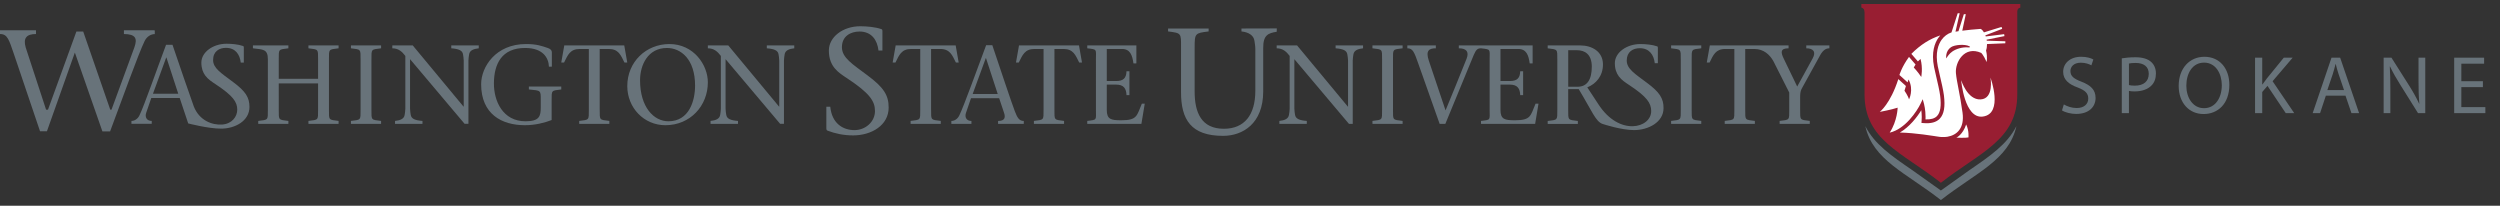 <?xml version="1.0" encoding="utf-8"?>
<!-- Generator: Adobe Illustrator 16.0.0, SVG Export Plug-In . SVG Version: 6.00 Build 0)  -->
<!DOCTYPE svg PUBLIC "-//W3C//DTD SVG 1.1//EN" "http://www.w3.org/Graphics/SVG/1.1/DTD/svg11.dtd">
<svg version="1.1" id="Layer_1" xmlns="http://www.w3.org/2000/svg" xmlns:xlink="http://www.w3.org/1999/xlink" x="0px" y="0px"
	 width="364.5px" height="30px" viewBox="0 0 364.5 30" enable-background="new 0 0 364.5 30" xml:space="preserve">
<rect x="0" y="0" width="364.5" height="30" fill="#333333" stroke="none"/>
<g>
	<g>
		<g>
			<g>
				<path fill="#68737A" d="M287.154,24.8l-4.174,2.976L278.8,24.8c-2.963-2.028-5.504-3.767-6.838-6.413
					c1.101,4.952,5.94,6.812,11.019,10.78c5.069-3.969,9.916-5.828,11.014-10.78C292.662,21.034,290.119,22.771,287.154,24.8z"/>
				<g>
					<path fill="#981E32" d="M271.387,0.583v0.52c0.322,0.113,0.428,0.215,0.463,0.685v11.97c0,6.657,5.416,8.418,11.131,12.891
						c5.718-4.473,11.138-6.233,11.138-12.891V1.651c0.041-0.357,0.155-0.45,0.444-0.548v-0.52H271.387z"/>
				</g>
			</g>
		</g>
	</g>
	<g>
		<g>
			<g>
				<path fill="#FFFFFF" d="M285.234,20.07c0,0,0.93-0.395,1.434-1.926c0.447,0.933,0.332,1.893,0.332,1.893
					C286.586,20.132,285.234,20.07,285.234,20.07z"/>
				<path fill="#FFFFFF" d="M290.209,11.312c0,0,0.562,3.08-1.438,3.182c-1.929,0.106-2.834-2.802-2.834-2.802
					s0.465,5.674,3.168,5.302C292.152,16.573,290.209,11.312,290.209,11.312z"/>
			</g>
		</g>
		<path fill="#FFFFFF" d="M275.518,19.338h0.004c2.258-0.516,3.98-3.146,4.488-4.203l0.324-0.67l0.195,0.717
			c0.008,0.037,0.217,0.828,0.217,1.873c0,0.114-0.004,0.231-0.01,0.354c0.779,0.028,1.336-0.127,1.68-0.49
			c0.496-0.513,0.645-1.483,0.459-2.967c-0.09-0.711-0.352-1.841-0.586-2.835c-0.117-0.513-0.229-0.991-0.299-1.333
			c-0.436-2.181,0.107-3.539,0.637-4.286c0.082-0.12,0.172-0.23,0.268-0.339c-1.561,0.526-2.869,1.345-4.221,2.695l0.955,1.1
			l0.385-0.363c0.367,1.37,0.104,2.628,0.104,2.628c-0.502-0.763-1.091-1.378-1.091-1.378l0.261-0.436l-0.856-0.993l-0.101-0.111
			c-1.056,1.444-1.396,2.631-1.396,2.631l0.75,0.68l0.437,0.395l0.146-0.417c0.801,1.502,0.066,2.907,0.066,2.907
			c-0.129-0.514-0.66-1.272-0.66-1.272l0.209-0.687l-1.109-1.006c-1.157,3.613-2.7,4.78-2.7,4.78s1.672-0.304,2.602-0.614
			C276.674,15.699,276.65,17.602,275.518,19.338z"/>
		<path fill="#FFFFFF" d="M292.379,6.311l-2.672,0.112c0.002,0.319-0.037,0.637-0.139,0.932c0.246,1.089,0.074,1.682,0.074,1.682
			c-0.445-1.036-0.787-1.328-0.787-1.328c-2.451-1.087-3.824,1.377-3.681,2.963c0.119,1.307,0.597,3.041,0.964,5.756
			c0.312,2.289-0.845,3.275-2.181,3.504c-0.026,0.006-0.058,0.01-0.084,0.016c-0.01,0-0.015,0.001-0.021,0.001
			c-0.217,0.028-0.447,0.04-0.688,0.03c-0.01,0-0.019,0-0.026,0c-0.023,0-0.052-0.002-0.08-0.002
			c-0.103-0.009-0.205-0.018-0.31-0.029c-1.03-0.145-3.354-0.565-5.752-0.624c1.41-0.822,2.517-2.248,3.129-3.257
			c0.035,0.276,0.065,0.619,0.065,0.998c0,0.187-0.008,0.383-0.022,0.584l-0.024,0.275l0.274,0.02
			c1.104,0.1,1.886-0.111,2.396-0.637c0.623-0.654,0.818-1.74,0.607-3.422c-0.094-0.738-0.359-1.883-0.596-2.895
			c-0.117-0.505-0.229-0.982-0.295-1.314c-0.395-1.989,0.078-3.197,0.543-3.861c0.367-0.519,0.875-0.898,1.424-1.081
			c0.012-0.002,0.023-0.002,0.029-0.005l0.908-2.798h0.289l-0.613,2.69c0.143-0.023,0.287-0.049,0.434-0.07l0.785-2.48h0.285
			L286.1,4.474c0.811-0.109,1.694-0.188,2.676-0.261c0.16,0.066,0.33,0.25,0.479,0.506l2.57-0.794l0.094,0.279l-2.455,0.952
			c0.021,0.049,0.039,0.104,0.057,0.157l2.687-0.333l0.041,0.285l-2.603,0.521c0.006,0.047,0.015,0.098,0.023,0.146l2.709,0.087
			v0.292H292.379z M284.646,7.513c0.539-0.38,1.455-0.673,2.312-0.603c0.219,0.016,0.401-0.042,0.166-0.167
			c-0.644-0.34-2.142-0.224-2.67,0.138c-0.847,0.581-0.703,1.61-0.683,1.634C283.939,8.223,284.227,7.805,284.646,7.513z"/>
	</g>
</g>
<g>
	<g>
		<path fill="#68737A" d="M128.085,7.369c-0.175-1.542-1.013-2.772-2.77-2.772c-1.274,0-2.563,0.661-2.563,2.287
			c0,1.537,1.539,2.463,3.736,4.111c2.328,1.736,3.079,2.856,3.079,4.681c0,2.616-2.536,4.064-5.173,4.064
			c-1.408,0-2.615-0.264-3.76-0.7c-0.085-0.047-0.152-0.136-0.152-0.31v-3.166h0.571c0.243,2.438,1.843,3.406,3.538,3.406
			c1.562,0,2.981-1.185,2.981-2.787c0-1.434-0.771-2.599-4.065-4.772c-1.187-0.789-2.658-1.65-2.658-4.042
			c0-1.982,2.048-3.542,4.578-3.542c0.944,0,2.198,0.109,3.077,0.417c0.133,0.046,0.153,0.135,0.153,0.245v2.879L128.085,7.369
			L128.085,7.369z"/>
		<path fill="#68737A" d="M135.755,16.012c0,1.523-0.065,1.438,1.41,1.618v0.427h-4.4V17.63c1.47-0.182,1.406-0.095,1.406-1.618
			V7.14h-1.326c-1.423,0-1.75,0.899-2.287,1.977h-0.408l0.44-2.501h8.747l0.439,2.501h-0.407c-0.539-1.078-0.865-1.977-2.287-1.977
			h-1.329v8.872H135.755z"/>
		<path fill="#68737A" d="M141.571,14.321l-0.738,2.156c-0.211,0.631,0.093,1.159,0.803,1.159v0.421h-2.928v-0.421
			c0.433,0,0.901-0.272,1.158-0.805c0.691-1.416,2.575-6.681,3.912-10.238h0.902c1.093,3.232,2.735,8.195,3.283,9.627
			c0.354,0.901,0.61,1.416,1.305,1.416v0.421h-3.75v-0.421c1.012,0,1.11-0.528,0.854-1.241l-0.695-2.074H141.571z M145.468,13.707
			l-1.708-5.231h-0.031l-1.916,5.231H145.468z"/>
		<path fill="#68737A" d="M153.736,16.012c0,1.523-0.064,1.438,1.404,1.618v0.427h-4.396V17.63c1.473-0.182,1.406-0.095,1.406-1.618
			V7.14h-1.326c-1.42,0-1.746,0.899-2.286,1.977h-0.409l0.443-2.501h8.744l0.438,2.501h-0.408c-0.535-1.078-0.863-1.977-2.287-1.977
			h-1.322L153.736,16.012L153.736,16.012z"/>
		<path fill="#68737A" d="M158.523,17.63c1.475-0.182,1.264-0.095,1.264-1.618V8.657c0-1.517,0.211-1.438-1.264-1.616V6.615h7.16
			v2.631h-0.426c-0.164-1.208-0.488-2.106-1.664-2.106h-2.225v4.674h1.373c1.027,0,1.471-0.411,1.502-1.423h0.426v3.479h-0.426
			c-0.031-0.964-0.406-1.535-1.502-1.535h-1.373v3.692c0,1.391,0.639,1.508,2.109,1.508c2.369,0,2.254-0.676,3.006-2.423h0.424
			l-0.49,2.943h-7.895L158.523,17.63L158.523,17.63z"/>
	</g>
	<g>
		<g>
			<path fill="#68737A" d="M196.674,18.057c0,0,0,0-7.957-9.431v7.224c0,0.342,0.068,0.619,0.098,0.881
				c0.082,0.588,0.64,0.817,1.715,0.899v0.427h-4V17.63c0.785-0.082,1.322-0.312,1.404-0.899c0.033-0.262,0.099-0.539,0.099-0.881
				V8.153c-0.457-0.587-0.968-1.11-1.894-1.11V6.615h2.969c2.437,2.959,4.972,5.966,7.404,8.925h0.033V8.823
				c0-0.344-0.068-0.621-0.102-0.882c-0.082-0.589-0.633-0.814-1.713-0.898V6.615h4.002v0.428c-0.767,0.083-1.32,0.309-1.406,0.898
				c-0.031,0.262-0.098,0.538-0.098,0.882v9.233H196.674z"/>
		</g>
		<path fill="#68737A" d="M203.098,16.012c0,1.523-0.068,1.438,1.402,1.618v0.427h-4.395V17.63c1.471-0.18,1.403-0.095,1.403-1.618
			V8.66c0-1.519,0.066-1.44-1.403-1.617V6.62h4.395v0.422c-1.471,0.177-1.402,0.098-1.402,1.617V16.012z"/>
		<path fill="#68737A" d="M223.887,15.113c-0.752,1.75-0.639,2.423-3.006,2.423c-1.469,0-2.111-0.117-2.111-1.509v-3.691h1.377
			c1.095,0,1.47,0.575,1.5,1.539h0.424v-3.483h-0.424c-0.03,1.012-0.473,1.423-1.5,1.423h-1.377V7.141h2.597
			c1.174,0,1.504,0.898,1.663,2.107h0.427V6.62h-7.526h-3.236v0.422c1.108,0,1.535,0.506,1.125,1.537
			c-1.012,2.5-2.008,5.014-3.058,7.515c-0.848-2.481-1.793-5.292-2.43-7.221c-0.543-1.57,0.112-1.831,1.012-1.831V6.62h-4.153v0.422
			c0.785,0,0.996,0.506,1.606,2.254c0.992,2.778,2.104,5.932,3.103,8.761h0.832c1.373-3.353,2.764-6.684,4.135-10.033
			c0.344-0.818,0.588-0.981,1.064-0.981c1.471,0.177,1.258,0.098,1.258,1.617v7.354c0,1.522,0.213,1.438-1.258,1.617v0.426h7.893
			l0.49-2.942h-0.426V15.113z"/>
		<path fill="#68737A" d="M246.646,16.012c0,1.523-0.068,1.438,1.399,1.618v0.427h-4.396V17.63c1.474-0.18,1.408-0.095,1.408-1.618
			V8.66c0-1.519,0.064-1.44-1.408-1.617V6.62h4.396v0.422c-1.469,0.177-1.399,0.098-1.399,1.617V16.012z"/>
		<path fill="#68737A" d="M263.355,6.62v0.422c0.961,0,1.485,0.471,0.93,1.472l-2.254,4.103l-1.979-4.103
			c-0.407-0.854-0.52-1.472,0.72-1.472V6.62h-2.738h-1.135h-7.607l-0.445,2.496h0.41c0.537-1.078,0.865-1.976,2.287-1.976h1.326
			v8.872c0,1.523,0.064,1.438-1.406,1.618v0.427h4.395V17.63c-1.471-0.18-1.405-0.095-1.405-1.618V7.141h1.325
			c1.341,0,2.24,0.801,2.791,1.795l2.302,4.562v2.516c0,1.522,0.065,1.438-1.404,1.617v0.426h4.396V17.63
			c-1.467-0.18-1.404-0.095-1.404-1.618v-1.83c0-0.407,0.031-0.866,0.195-1.191l2.729-4.952c0.445-0.784,0.883-0.996,1.34-0.996
			V6.62H263.355z"/>
		<path fill="#68737A" d="M186.156,4.143l-5.15,0.014v0.426c1.033,0.111,1.781,0.565,1.891,1.358
			c0.041,0.351,0.131,0.722,0.131,1.185v6.108c0,3.52-1.582,5.54-4.591,5.54c-3.275,0-4.258-2.353-4.258-5.43V6.905
			c0-2.044,0.061-2.08,2.039-2.321V4.157h-5.914v0.426c1.979,0.241,1.891,0.277,1.891,2.321v6.549c0,3.979,1.451,6.354,6.131,6.354
			c2.834,0,5.85-1.758,5.85-6.484V7.126c0-0.038,0-0.074,0-0.11c-0.021-1.907,0.72-2.185,1.97-2.386L186.156,4.143z"/>
		<path fill="#68737A" d="M240.121,12.071c-1.732-1.3-2.943-2.028-2.943-3.241c0-1.28,0.9-1.802,1.906-1.802
			c1.385,0,2.043,0.972,2.182,2.185h0.449V6.942c0-0.087-0.016-0.157-0.119-0.19c-0.693-0.242-1.682-0.33-2.426-0.33
			c-1.992,0-3.725,1.229-3.725,2.791c0,0.843,0.232,1.446,0.574,1.909h-0.008c0.008,0.006,0.016,0.012,0.021,0.02
			c0.42,0.559,0.998,0.917,1.506,1.257c2.603,1.718,3.188,2.634,3.207,3.76c0.049,2.501-4.636,3.815-7.72-0.99l-1.6-2.434
			c1.258-0.492,2.287-1.651,2.287-3.334c0-1.917-1.652-2.779-3.301-2.779h-4.758v0.423c1.471,0.179,1.404,0.099,1.404,1.618v7.356
			c0,1.524,0.065,1.439-1.404,1.619v0.426h4.398v-0.426c-1.474-0.18-1.408-0.095-1.408-1.619v-3.022h1.537
			c1.979,3.285,2.467,4.711,3.463,5.067c0.225,0.078,2.789,0.902,4.6,0.902c2.08,0,4.301-1.144,4.301-3.206
			C242.547,14.324,241.957,13.438,240.121,12.071z M230.006,12.648h-1.359V7.319h1.258c1.193,0,2.179,0.621,2.179,2.404
			C232.082,11.57,231.428,12.648,230.006,12.648z"/>
	</g>
	<g>
		<path fill="#68737A" d="M40.643,16.014c0,1.521-0.066,1.438,1.403,1.618v0.425h-4.395v-0.425c1.47-0.182,1.404-0.097,1.404-1.618
			V8.66c0-1.519-0.706-1.436-2.177-1.617V6.62h5.167v0.422c-1.47,0.182-1.403,0.098-1.403,1.617v2.828h5.734V8.66
			c0-1.519,0.065-1.436-1.405-1.617V6.62h4.394v0.422c-1.468,0.182-1.404,0.098-1.404,1.617v7.354c0,1.521-0.064,1.438,1.404,1.618
			v0.425h-4.394v-0.425c1.47-0.182,1.405-0.097,1.405-1.618v-3.857h-5.734L40.643,16.014L40.643,16.014z"/>
		<path fill="#68737A" d="M54.157,16.014c0,1.521-0.066,1.438,1.405,1.618v0.425h-4.395v-0.425c1.47-0.182,1.405-0.097,1.405-1.618
			V8.66c0-1.519,0.064-1.436-1.405-1.617V6.62h4.395v0.422c-1.471,0.182-1.405,0.098-1.405,1.617V16.014z"/>
		<path fill="#68737A" d="M67.741,18.057c-2.598-3.072-5.294-6.292-7.956-9.431v7.226c0,0.34,0.063,0.621,0.098,0.881
			c0.082,0.591,0.636,0.815,1.713,0.899v0.425h-4.002v-0.425c0.784-0.084,1.324-0.31,1.406-0.899
			c0.031-0.26,0.098-0.541,0.098-0.881V8.153c-0.459-0.587-0.966-1.11-1.897-1.11V6.62h2.976c2.435,2.955,4.966,5.963,7.401,8.919
			h0.032V8.824c0-0.344-0.065-0.622-0.097-0.882c-0.081-0.589-0.639-0.816-1.716-0.899V6.62h4.005v0.422
			c-0.769,0.083-1.324,0.311-1.408,0.899c-0.032,0.26-0.096,0.539-0.096,0.882v9.231h-0.557V18.057z"/>
		<path fill="#68737A" d="M70.151,12.272c0-2.516,2.125-5.852,6.534-5.852c1.584,0,2.336,0.295,3.137,0.56
			c0.458,0.146,0.637,0.373,0.637,0.634v2.109h-0.425c-0.048-1.309-0.882-2.729-3.479-2.729c-3.417,0-4.528,2.352-4.542,5.146
			c-0.018,2.581,1.289,5.543,4.606,5.543c2.044,0,2.223-0.757,2.223-2.028v-0.998c0-1.521,0.063-1.438-1.732-1.616v-0.423h4.722
			v0.423c-1.47,0.18-1.404,0.095-1.404,1.616v2.845c-1.046,0.408-2.419,0.753-3.907,0.753C73.173,18.254,70.151,16.65,70.151,12.272
			z"/>
		<path fill="#68737A" d="M87.439,16.014c0,1.521-0.066,1.438,1.404,1.618v0.425h-4.396v-0.425c1.469-0.182,1.406-0.097,1.406-1.618
			V7.141h-1.326c-1.421,0-1.748,0.898-2.288,1.978h-0.407l0.441-2.498h8.742l0.441,2.498h-0.41c-0.538-1.08-0.864-1.978-2.285-1.978
			h-1.324v8.873H87.439z"/>
		<path fill="#68737A" d="M91.458,12.55c0-3.531,2.744-6.129,6.142-6.129c3.546,0,5.605,3.056,5.605,5.575
			c0,3.448-2.581,6.259-6.193,6.259C93.891,18.254,91.458,15.721,91.458,12.55z M101.342,12.485c0-3.905-2.107-5.49-4.102-5.49
			c-2.778,0-3.92,2.482-3.92,4.705c0,3.955,2.025,5.983,4.133,5.983C100.494,17.684,101.342,14.675,101.342,12.485z"/>
		<path fill="#68737A" d="M113.746,18.057c-2.601-3.072-5.294-6.292-7.958-9.431v7.226c0,0.34,0.064,0.621,0.098,0.881
			c0.083,0.591,0.638,0.815,1.714,0.899v0.425h-4.002v-0.425c0.785-0.084,1.324-0.31,1.407-0.899
			c0.031-0.26,0.097-0.541,0.097-0.881V8.153c-0.457-0.587-0.963-1.11-1.896-1.11V6.62h2.975c2.435,2.955,4.965,5.963,7.401,8.919
			h0.031V8.824c0-0.344-0.065-0.622-0.096-0.882c-0.082-0.589-0.637-0.816-1.716-0.899V6.62h4.002v0.422
			c-0.766,0.083-1.322,0.311-1.404,0.899c-0.032,0.26-0.098,0.539-0.098,0.882v9.231h-0.555V18.057z"/>
		<path fill="#68737A" d="M22.487,4.431V4.414h-4.419v0.547c1.706,0.019,1.982,0.628,1.535,1.918l-3.345,9.107h-0.185L12.134,4.602
			h-0.997L6.998,15.986h-0.28L3.752,6.939C3.331,5.508,3.918,4.961,5.246,4.961V4.414H0v0.547c1.116,0,1.314,0.868,2.031,2.925
			l3.808,11.257h1.002l4.074-11.48l4.015,11.493h1.123c1.716-4.573,4.136-11.333,5.024-13.152c0.332-0.685,0.93-1.034,1.489-1.034
			V4.431H22.487z"/>
		<path fill="#68737A" d="M33.974,11.952c-1.708-1.282-2.905-2-2.905-3.197c0-1.265,0.889-1.779,1.88-1.779
			c1.369,0,2.017,0.958,2.154,2.155h0.444v-2.24c0-0.086-0.018-0.153-0.12-0.188c-0.684-0.24-1.658-0.326-2.393-0.326
			c-1.965,0-3.676,1.216-3.676,2.753c0,0.835,0.23,1.428,0.567,1.885h-0.004c0.006,0.006,0.013,0.013,0.02,0.019
			c0.412,0.553,0.982,0.905,1.486,1.243c2.565,1.692,3.163,2.597,3.163,3.708c0,1.035-0.775,2.07-2.205,2.173
			c-1.463,0.104-3.344-0.603-4.135-2.655c-0.704-1.969-2.133-6.11-3.099-8.968H24.21c-1.349,3.592-3.176,8.856-3.876,10.284
			c-0.258,0.537-0.729,0.812-1.168,0.812v0.424h0.702h2.254v-0.424c-0.714,0-1.023-0.537-0.812-1.171l0.749-2.176h4.142l0.698,2.095
			l0.54,1.615c0,0,2.904,0.761,4.795,0.761c2.052,0,4.137-1.128,4.137-3.163C36.367,14.173,35.786,13.301,33.974,11.952z
			 M22.3,13.667l1.933-5.28h0.032l1.724,5.28H22.3z"/>
	</g>
</g>
<g>
	<path fill="#68737A" d="M300.906,15.222c0.469,0.288,1.152,0.528,1.871,0.528c1.068,0,1.69-0.564,1.69-1.38
		c0-0.755-0.432-1.187-1.522-1.607c-1.318-0.468-2.135-1.151-2.135-2.291c0-1.259,1.043-2.195,2.614-2.195
		c0.826,0,1.429,0.192,1.787,0.396l-0.289,0.852c-0.264-0.144-0.803-0.384-1.534-0.384c-1.104,0-1.521,0.66-1.521,1.211
		c0,0.755,0.49,1.127,1.605,1.559c1.366,0.528,2.063,1.188,2.063,2.375c0,1.247-0.925,2.327-2.832,2.327
		c-0.779,0-1.632-0.229-2.062-0.516L300.906,15.222z"/>
	<path fill="#68737A" d="M309.357,8.506c0.504-0.084,1.164-0.156,2.002-0.156c1.032,0,1.787,0.24,2.268,0.672
		c0.443,0.384,0.707,0.971,0.707,1.691c0,0.731-0.215,1.307-0.623,1.727c-0.551,0.587-1.451,0.888-2.471,0.888
		c-0.312,0-0.601-0.012-0.84-0.072v3.238h-1.043V8.506L309.357,8.506z M310.4,12.404c0.229,0.06,0.516,0.084,0.862,0.084
		c1.261,0,2.027-0.612,2.027-1.727c0-1.067-0.756-1.583-1.906-1.583c-0.457,0-0.805,0.036-0.983,0.084V12.404z"/>
	<path fill="#68737A" d="M325.039,12.368c0,2.783-1.689,4.258-3.754,4.258c-2.135,0-3.633-1.655-3.633-4.102
		c0-2.567,1.596-4.246,3.754-4.246C323.613,8.278,325.039,9.969,325.039,12.368z M318.768,12.5c0,1.727,0.937,3.273,2.578,3.273
		c1.656,0,2.593-1.522,2.593-3.357c0-1.607-0.841-3.286-2.58-3.286C319.631,9.13,318.768,10.725,318.768,12.5z"/>
	<path fill="#68737A" d="M328.787,8.41h1.045v3.898h0.035c0.217-0.312,0.432-0.6,0.637-0.864l2.471-3.034h1.295l-2.928,3.43
		l3.154,4.653h-1.234l-2.662-3.97l-0.768,0.887v3.083h-1.045V8.41z"/>
	<path fill="#68737A" d="M339.109,13.951l-0.841,2.542h-1.079l2.745-8.083h1.261l2.76,8.083h-1.115l-0.865-2.542H339.109z
		 M341.76,13.135l-0.791-2.327c-0.182-0.527-0.301-1.007-0.42-1.475h-0.024c-0.119,0.48-0.252,0.972-0.406,1.463l-0.793,2.338
		L341.76,13.135L341.76,13.135z"/>
	<path fill="#68737A" d="M347.535,16.494V8.41h1.139l2.592,4.09c0.601,0.947,1.066,1.799,1.451,2.626l0.023-0.012
		c-0.097-1.08-0.119-2.063-0.119-3.322V8.41h0.982v8.083h-1.056l-2.565-4.102c-0.564-0.9-1.104-1.823-1.513-2.699l-0.037,0.012
		c0.062,1.019,0.084,1.991,0.084,3.334v3.454h-0.981V16.494z"/>
	<path fill="#68737A" d="M362.006,12.704h-3.143v2.914h3.502v0.876h-4.545V8.41h4.364v0.875h-3.321v2.555h3.143V12.704z"/>
</g>
</svg>
